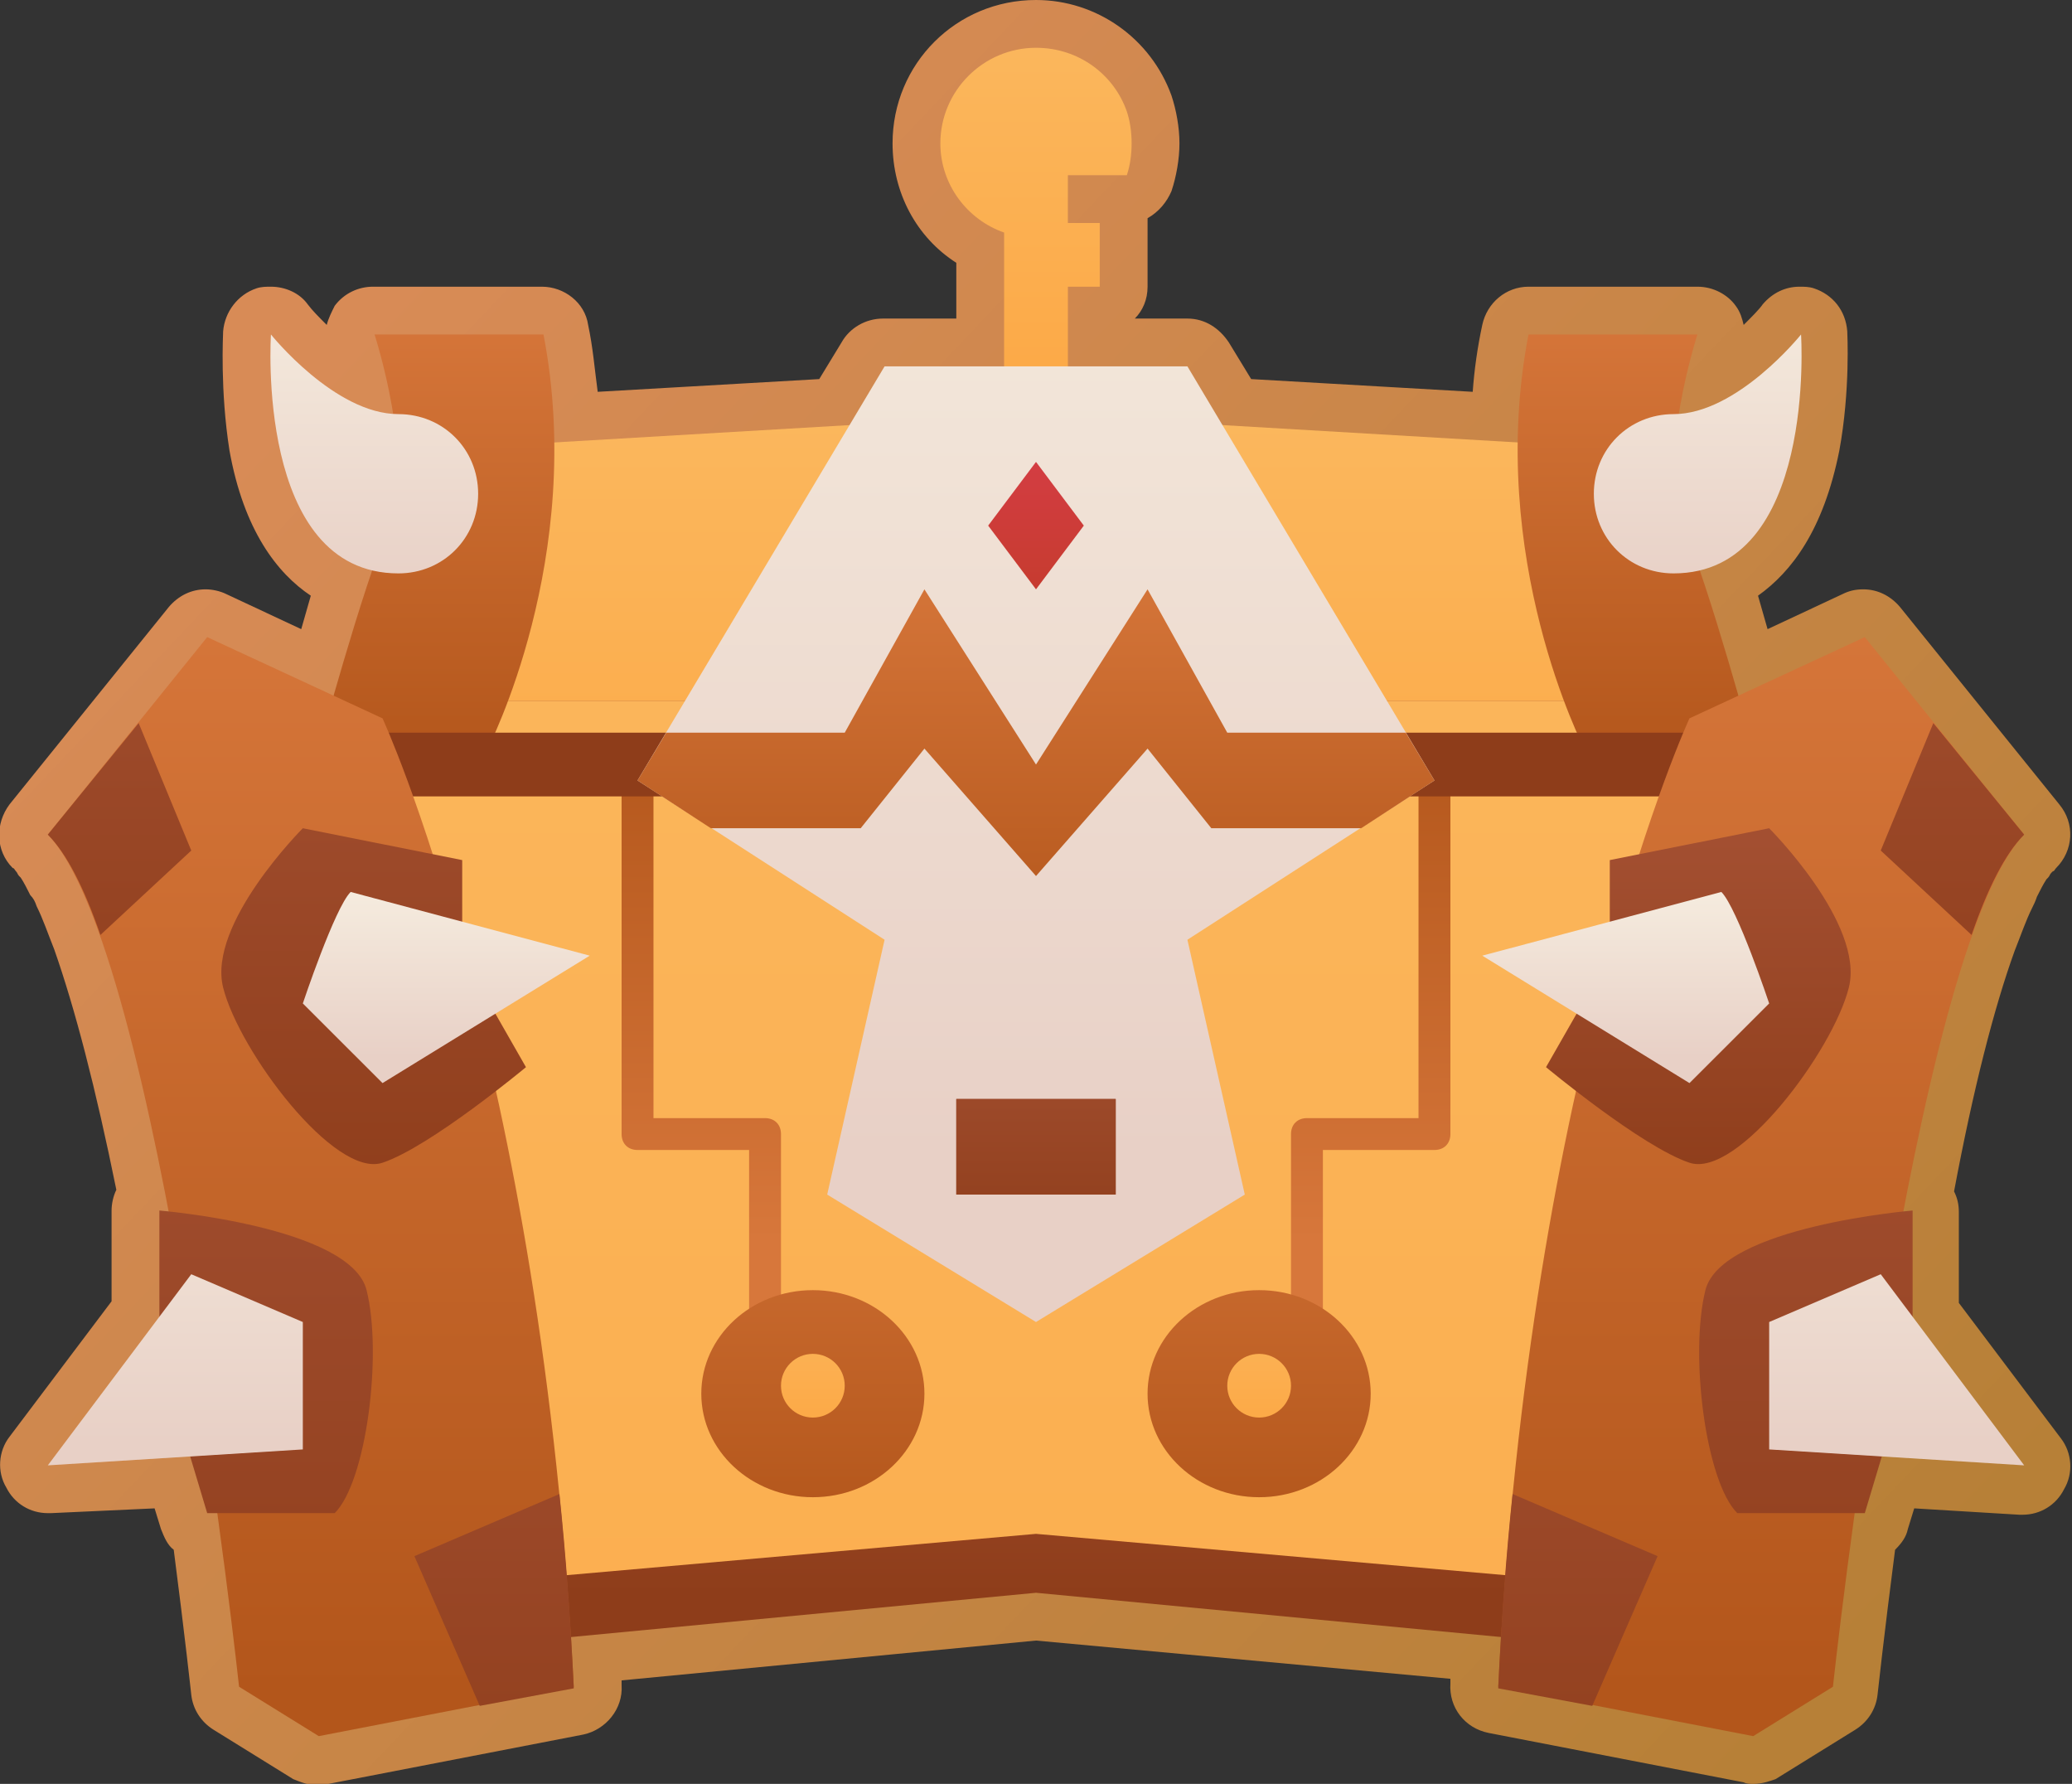 <svg width="158" height="136" viewBox="0 0 158 136" fill="none" xmlns="http://www.w3.org/2000/svg">
<rect x="0" y="0" width="158" height="136" fill="#333333" stroke="none"/>
<g clip-path="url(#clip0)">
<path d="M133.692 136C133.449 136 133.206 136 132.963 135.879L113.517 132.114C111.694 131.75 110.479 130.171 110.6 128.35C110.6 128.229 110.6 128.107 110.6 127.986L79 125.071L47.4 128.107C47.4 128.229 47.4 128.35 47.4 128.471C47.522 130.293 46.185 131.871 44.483 132.236L25.037 136C24.794 136 24.551 136.121 24.308 136.121C23.578 136.121 22.971 135.879 22.363 135.636L16.286 131.871C15.314 131.264 14.706 130.293 14.585 129.2C14.585 129.2 14.098 124.707 13.248 118.15C12.762 117.786 12.518 117.179 12.275 116.571L11.789 114.993L3.889 115.357C3.768 115.357 3.768 115.357 3.646 115.357C2.309 115.357 1.094 114.629 0.486 113.414C-0.243 112.2 -0.121 110.621 0.729 109.529L8.508 99.207V92.286C8.508 91.8 8.629 91.193 8.872 90.707C7.292 82.936 5.712 76.864 4.132 72.371C3.646 71.157 3.282 70.064 2.795 69.093C2.674 68.729 2.552 68.486 2.309 68.243C2.066 67.757 1.823 67.271 1.58 66.907L1.459 66.786C1.337 66.664 1.337 66.543 1.215 66.421L4.011 64.114L1.215 66.421C1.094 66.3 1.094 66.179 0.972 66.179C-0.365 64.843 -0.365 62.779 0.729 61.321L12.883 46.264C13.612 45.414 14.585 44.929 15.678 44.929C16.165 44.929 16.772 45.05 17.259 45.293L22.971 47.964C23.214 47.114 23.457 46.264 23.7 45.414C21.148 43.714 18.595 40.436 17.502 34.364C16.772 29.75 17.015 25.5 17.015 25.257C17.137 23.8 18.109 22.464 19.568 21.979C19.932 21.857 20.297 21.857 20.662 21.857C21.755 21.857 22.849 22.343 23.457 23.193C23.822 23.679 24.308 24.164 24.915 24.771C25.037 24.286 25.28 23.8 25.523 23.314C26.252 22.343 27.346 21.857 28.44 21.857H41.323C43.025 21.857 44.605 23.071 44.848 24.771C45.212 26.471 45.334 28.05 45.577 29.871L62.471 28.9L64.172 26.107C64.78 25.014 65.996 24.286 67.332 24.286H72.923V20.036C69.885 18.093 68.062 14.693 68.062 10.929C68.062 4.857 72.923 0 79 0C83.618 0 87.751 2.914 89.331 7.286C89.695 8.379 89.939 9.714 89.939 10.929C89.939 12.143 89.695 13.479 89.331 14.571C88.966 15.421 88.359 16.15 87.508 16.636C87.508 16.757 87.508 16.879 87.508 17V21.857C87.508 22.829 87.143 23.679 86.535 24.286H90.546C91.883 24.286 92.977 25.014 93.706 26.107L95.408 28.9L112.302 29.871C112.423 28.171 112.666 26.471 113.031 24.771C113.395 23.071 114.854 21.857 116.555 21.857H129.439C130.654 21.857 131.748 22.464 132.355 23.314C132.72 23.8 132.842 24.286 132.963 24.771C133.571 24.164 134.179 23.557 134.422 23.193C135.151 22.343 136.123 21.857 137.217 21.857C137.582 21.857 137.946 21.857 138.311 21.979C139.769 22.464 140.742 23.679 140.863 25.257C140.863 25.379 141.106 29.75 140.255 34.364C139.04 40.436 136.609 43.593 134.057 45.414C134.3 46.264 134.543 47.114 134.786 47.964L140.499 45.293C140.985 45.05 141.471 44.929 142.079 44.929C143.172 44.929 144.145 45.414 144.874 46.264L157.028 61.321C158.243 62.779 158.122 64.843 156.785 66.179C156.663 66.3 156.663 66.421 156.542 66.421L156.42 66.543C156.299 66.664 156.299 66.786 156.177 66.907L156.055 67.029C155.812 67.393 155.569 67.879 155.326 68.364C155.205 68.729 155.083 68.971 154.962 69.214C154.475 70.186 154.111 71.279 153.625 72.493C152.045 76.864 150.465 83.057 149.006 90.829C149.249 91.314 149.371 91.8 149.371 92.407V99.329L157.149 109.65C158 110.743 158.122 112.321 157.392 113.536C156.785 114.75 155.569 115.479 154.232 115.479C154.111 115.479 154.111 115.479 153.989 115.479L145.968 114.993L145.482 116.571C145.36 117.179 144.995 117.664 144.509 118.15C143.659 124.707 143.172 129.2 143.172 129.2C143.051 130.293 142.443 131.264 141.471 131.871L135.394 135.636C135.029 135.757 134.422 136 133.692 136Z" fill="url(#paint0_linear)"/>
<path d="M79 31.571L37.677 34V57.071H79H120.323V34L79 31.571Z" fill="url(#paint1_linear)"/>
<path d="M85.927 13.357C86.171 12.629 86.292 11.778 86.292 10.928C86.292 10.079 86.171 9.229 85.927 8.5C84.955 5.707 82.281 3.643 79 3.643C74.989 3.643 71.707 6.921 71.707 10.928C71.707 14.086 73.774 16.757 76.569 17.729V29.143H81.431V21.857H83.861V17H83.011H81.431V13.357H85.927Z" fill="url(#paint2_linear)"/>
<path d="M128.831 53.428H79H29.169L27.954 126.286L79 121.428L130.046 126.286L128.831 53.428Z" fill="url(#paint3_linear)"/>
<path d="M128.831 53.428H79H29.169L27.954 121.428L79 116.936L130.046 121.428L128.831 53.428Z" fill="url(#paint4_linear)"/>
<path d="M28.561 25.5C28.561 25.5 31.721 35.214 29.655 40.071C27.589 44.929 24.308 57.071 24.308 57.071H37.191C37.191 57.071 44.726 42.5 41.444 25.5H28.561Z" fill="url(#paint5_linear)"/>
<path d="M58.338 103.214C57.609 103.214 57.123 102.729 57.123 102V87.671H48.615C47.886 87.671 47.4 87.186 47.4 86.457V60.714C47.4 59.986 47.886 59.5 48.615 59.5C49.344 59.5 49.831 59.986 49.831 60.714V85.243H58.338C59.068 85.243 59.554 85.729 59.554 86.457V102C59.554 102.729 59.068 103.214 58.338 103.214Z" fill="url(#paint6_linear)"/>
<path d="M129.438 25.5C129.438 25.5 126.278 35.214 128.344 40.071C130.411 44.929 133.692 57.071 133.692 57.071H120.809C120.809 57.071 113.274 42.5 116.555 25.5H129.438Z" fill="url(#paint7_linear)"/>
<path d="M99.661 103.214C98.932 103.214 98.446 102.729 98.446 102V86.457C98.446 85.729 98.932 85.243 99.661 85.243H108.169V60.714C108.169 59.986 108.655 59.5 109.384 59.5C110.113 59.5 110.6 59.986 110.6 60.714V86.457C110.6 87.186 110.113 87.671 109.384 87.671H100.877V102C100.877 102.729 100.39 103.214 99.661 103.214Z" fill="url(#paint8_linear)"/>
<path d="M79 55.857H24.308V60.714H79H133.692V55.857H79Z" fill="url(#paint9_linear)"/>
<path d="M109.384 59.5L90.546 27.929H79H67.454L48.615 59.5L67.454 71.643L63.078 91.071L79 100.786L94.921 91.071L90.546 71.643L109.384 59.5Z" fill="url(#paint10_linear)"/>
<path d="M61.984 114.143C66.683 114.143 70.492 110.609 70.492 106.25C70.492 101.891 66.683 98.357 61.984 98.357C57.286 98.357 53.477 101.891 53.477 106.25C53.477 110.609 57.286 114.143 61.984 114.143Z" fill="url(#paint11_linear)"/>
<path d="M30.384 31.571C25.523 31.571 20.661 25.5 20.661 25.5C20.661 25.5 19.446 43.714 30.384 43.714C33.787 43.714 36.461 41.043 36.461 37.643C36.461 34.243 33.787 31.571 30.384 31.571Z" fill="url(#paint12_linear)"/>
<path d="M61.984 108.071C63.327 108.071 64.415 106.984 64.415 105.643C64.415 104.302 63.327 103.214 61.984 103.214C60.642 103.214 59.554 104.302 59.554 105.643C59.554 106.984 60.642 108.071 61.984 108.071Z" fill="url(#paint13_linear)"/>
<path d="M79 35.214L75.353 40.071L79 44.928L82.646 40.071L79 35.214Z" fill="url(#paint14_linear)"/>
<path d="M107.197 55.857H93.585L87.507 44.929L79 58.286L70.492 44.929L64.415 55.857H50.803L48.615 59.5L54.206 63.143H65.631L70.492 57.071L79 66.786L87.507 57.071L92.369 63.143H103.794L109.384 59.5L107.197 55.857Z" fill="url(#paint15_linear)"/>
<path d="M96.015 114.143C100.714 114.143 104.523 110.609 104.523 106.25C104.523 101.891 100.714 98.357 96.015 98.357C91.316 98.357 87.507 101.891 87.507 106.25C87.507 110.609 91.316 114.143 96.015 114.143Z" fill="url(#paint16_linear)"/>
<path d="M127.615 31.571C132.477 31.571 137.338 25.5 137.338 25.5C137.338 25.5 138.553 43.714 127.615 43.714C124.212 43.714 121.538 41.043 121.538 37.643C121.538 34.243 124.212 31.571 127.615 31.571Z" fill="url(#paint17_linear)"/>
<path d="M96.015 108.071C97.358 108.071 98.446 106.984 98.446 105.643C98.446 104.302 97.358 103.214 96.015 103.214C94.673 103.214 93.585 104.302 93.585 105.643C93.585 106.984 94.673 108.071 96.015 108.071Z" fill="url(#paint18_linear)"/>
<path d="M3.646 63.629L15.8 48.571L29.169 54.764C29.169 54.764 41.323 80.993 43.754 128.593L24.308 132.357L18.231 128.593C18.231 128.593 12.154 72.371 3.646 63.629Z" fill="url(#paint19_linear)"/>
<path d="M42.66 113.9L31.6 118.636L36.583 130.05L43.754 128.714C43.51 123.493 43.146 118.514 42.66 113.9Z" fill="url(#paint20_linear)"/>
<path d="M154.354 63.629L142.2 48.571L128.831 54.764C128.831 54.764 116.677 80.993 114.246 128.593L133.692 132.357L139.769 128.593C139.769 128.593 145.846 72.371 154.354 63.629Z" fill="url(#paint21_linear)"/>
<path d="M147.426 55.128L143.415 64.843L150.343 71.278C151.558 67.757 152.895 65.086 154.353 63.628L147.426 55.128Z" fill="url(#paint22_linear)"/>
<path d="M10.574 55.128L14.585 64.843L7.657 71.278C6.441 67.757 5.104 65.086 3.646 63.628L10.574 55.128Z" fill="url(#paint23_linear)"/>
<path d="M115.34 113.9L126.4 118.636L121.417 130.05L114.246 128.714C114.489 123.493 114.854 118.514 115.34 113.9Z" fill="url(#paint24_linear)"/>
<path d="M12.154 103.214C12.154 102 12.154 92.286 12.154 92.286C12.154 92.286 26.738 93.5 27.954 98.357C29.169 103.214 27.954 112.928 25.523 115.357H15.8L12.154 103.214Z" fill="url(#paint25_linear)"/>
<path d="M35.246 72.857V65.571L23.092 63.143C23.092 63.143 15.8 70.428 17.015 75.286C18.23 80.143 25.523 89.857 29.169 88.643C32.815 87.428 40.107 81.357 40.107 81.357L35.246 72.857Z" fill="url(#paint26_linear)"/>
<path d="M145.846 103.214C145.846 102 145.846 92.286 145.846 92.286C145.846 92.286 131.262 93.5 130.046 98.357C128.831 103.214 130.046 112.928 132.477 115.357H142.2L145.846 103.214Z" fill="url(#paint27_linear)"/>
<path d="M122.754 72.857V65.571L134.907 63.143C134.907 63.143 142.2 70.428 140.984 75.286C139.769 80.143 132.477 89.857 128.831 88.643C125.184 87.428 117.892 81.357 117.892 81.357L122.754 72.857Z" fill="url(#paint28_linear)"/>
<path d="M26.738 68C25.523 69.214 23.092 76.5 23.092 76.5L29.169 82.571L44.969 72.857L26.738 68Z" fill="url(#paint29_linear)"/>
<path d="M3.646 111.714L14.585 97.143L23.092 100.786V110.5L3.646 111.714Z" fill="url(#paint30_linear)"/>
<path d="M131.262 68C132.477 69.214 134.908 76.5 134.908 76.5L128.831 82.571L113.031 72.857L131.262 68Z" fill="url(#paint31_linear)"/>
<path d="M154.354 111.714L143.415 97.143L134.908 100.786V110.5L154.354 111.714Z" fill="url(#paint32_linear)"/>
<path d="M85.077 83.786H72.923V91.071H85.077V83.786Z" fill="url(#paint33_linear)"/>
<path d="M72.923 91.071H85.077V83.786H72.923V91.071Z" fill="url(#paint34_linear)"/>
</g>
<defs>
<linearGradient id="paint0_linear" x1="24.592" y1="26.77" x2="139.115" y2="135.228" gradientUnits="userSpaceOnUse">
<stop stop-color="#D88B56"/>
<stop offset="0.974" stop-color="#B78037"/>
</linearGradient>
<linearGradient id="paint1_linear" x1="79" y1="31.839" x2="79" y2="69.209" gradientUnits="userSpaceOnUse">
<stop stop-color="#FBB75D"/>
<stop offset="1" stop-color="#FCA845"/>
</linearGradient>
<linearGradient id="paint2_linear" x1="79" y1="2.625" x2="79" y2="31.208" gradientUnits="userSpaceOnUse">
<stop stop-color="#FBB75D"/>
<stop offset="1" stop-color="#FCA845"/>
</linearGradient>
<linearGradient id="paint3_linear" x1="79" y1="98.272" x2="79" y2="122.237" gradientUnits="userSpaceOnUse">
<stop stop-color="#A34F31"/>
<stop offset="0.974" stop-color="#8E3D1A"/>
</linearGradient>
<linearGradient id="paint4_linear" x1="79" y1="36.651" x2="79" y2="197.759" gradientUnits="userSpaceOnUse">
<stop stop-color="#FBB75D"/>
<stop offset="1" stop-color="#FCA845"/>
</linearGradient>
<linearGradient id="paint5_linear" x1="33.27" y1="60.001" x2="33.27" y2="16.411" gradientUnits="userSpaceOnUse">
<stop offset="0.037" stop-color="#B3561B"/>
<stop offset="0.852" stop-color="#D7773B"/>
</linearGradient>
<linearGradient id="paint6_linear" x1="53.477" y1="53.871" x2="53.477" y2="101.645" gradientUnits="userSpaceOnUse">
<stop offset="0.037" stop-color="#B3561B"/>
<stop offset="0.852" stop-color="#D7773B"/>
</linearGradient>
<linearGradient id="paint7_linear" x1="124.73" y1="60.001" x2="124.73" y2="16.411" gradientUnits="userSpaceOnUse">
<stop offset="0.037" stop-color="#B3561B"/>
<stop offset="0.852" stop-color="#D7773B"/>
</linearGradient>
<linearGradient id="paint8_linear" x1="104.523" y1="53.871" x2="104.523" y2="101.645" gradientUnits="userSpaceOnUse">
<stop offset="0.037" stop-color="#B3561B"/>
<stop offset="0.852" stop-color="#D7773B"/>
</linearGradient>
<linearGradient id="paint9_linear" x1="79" y1="33.159" x2="79" y2="56.339" gradientUnits="userSpaceOnUse">
<stop stop-color="#A34F31"/>
<stop offset="0.974" stop-color="#8E3D1A"/>
</linearGradient>
<linearGradient id="paint10_linear" x1="79" y1="87.999" x2="79" y2="2.22" gradientUnits="userSpaceOnUse">
<stop stop-color="#E8D0C6"/>
<stop offset="0.906" stop-color="#F5EBDE"/>
</linearGradient>
<linearGradient id="paint11_linear" x1="61.984" y1="117.75" x2="61.984" y2="76.426" gradientUnits="userSpaceOnUse">
<stop offset="0.037" stop-color="#B3561B"/>
<stop offset="0.852" stop-color="#D7773B"/>
</linearGradient>
<linearGradient id="paint12_linear" x1="28.541" y1="45.233" x2="28.541" y2="20.481" gradientUnits="userSpaceOnUse">
<stop stop-color="#E8D0C6"/>
<stop offset="0.906" stop-color="#F5EBDE"/>
</linearGradient>
<linearGradient id="paint13_linear" x1="61.984" y1="98.691" x2="61.984" y2="109.03" gradientUnits="userSpaceOnUse">
<stop stop-color="#FBB75D"/>
<stop offset="1" stop-color="#FCA845"/>
</linearGradient>
<linearGradient id="paint14_linear" x1="79" y1="34.781" x2="79" y2="46.558" gradientUnits="userSpaceOnUse">
<stop stop-color="#D43D43"/>
<stop offset="1" stop-color="#C43B2C"/>
</linearGradient>
<linearGradient id="paint15_linear" x1="79" y1="74.503" x2="79" y2="36.194" gradientUnits="userSpaceOnUse">
<stop offset="0.037" stop-color="#B3561B"/>
<stop offset="0.852" stop-color="#D7773B"/>
</linearGradient>
<linearGradient id="paint16_linear" x1="96.015" y1="117.75" x2="96.015" y2="76.426" gradientUnits="userSpaceOnUse">
<stop offset="0.037" stop-color="#B3561B"/>
<stop offset="0.852" stop-color="#D7773B"/>
</linearGradient>
<linearGradient id="paint17_linear" x1="129.458" y1="45.233" x2="129.458" y2="20.481" gradientUnits="userSpaceOnUse">
<stop stop-color="#E8D0C6"/>
<stop offset="0.906" stop-color="#F5EBDE"/>
</linearGradient>
<linearGradient id="paint18_linear" x1="96.015" y1="98.691" x2="96.015" y2="109.03" gradientUnits="userSpaceOnUse">
<stop stop-color="#FBB75D"/>
<stop offset="1" stop-color="#FCA845"/>
</linearGradient>
<linearGradient id="paint19_linear" x1="23.7" y1="132.93" x2="23.7" y2="27.887" gradientUnits="userSpaceOnUse">
<stop offset="0.037" stop-color="#B3561B"/>
<stop offset="0.852" stop-color="#D7773B"/>
</linearGradient>
<linearGradient id="paint20_linear" x1="37.676" y1="97.472" x2="37.676" y2="144.289" gradientUnits="userSpaceOnUse">
<stop stop-color="#A34F31"/>
<stop offset="0.974" stop-color="#8E3D1A"/>
</linearGradient>
<linearGradient id="paint21_linear" x1="134.3" y1="132.93" x2="134.3" y2="27.887" gradientUnits="userSpaceOnUse">
<stop offset="0.037" stop-color="#B3561B"/>
<stop offset="0.852" stop-color="#D7773B"/>
</linearGradient>
<linearGradient id="paint22_linear" x1="148.884" y1="42.255" x2="148.884" y2="86.107" gradientUnits="userSpaceOnUse">
<stop stop-color="#A34F31"/>
<stop offset="0.974" stop-color="#8E3D1A"/>
</linearGradient>
<linearGradient id="paint23_linear" x1="9.115" y1="42.255" x2="9.115" y2="86.107" gradientUnits="userSpaceOnUse">
<stop stop-color="#A34F31"/>
<stop offset="0.974" stop-color="#8E3D1A"/>
</linearGradient>
<linearGradient id="paint24_linear" x1="120.323" y1="97.472" x2="120.323" y2="144.289" gradientUnits="userSpaceOnUse">
<stop stop-color="#A34F31"/>
<stop offset="0.974" stop-color="#8E3D1A"/>
</linearGradient>
<linearGradient id="paint25_linear" x1="20.292" y1="78.525" x2="20.292" y2="136.543" gradientUnits="userSpaceOnUse">
<stop stop-color="#A34F31"/>
<stop offset="0.974" stop-color="#8E3D1A"/>
</linearGradient>
<linearGradient id="paint26_linear" x1="28.493" y1="50.917" x2="28.493" y2="95.156" gradientUnits="userSpaceOnUse">
<stop stop-color="#A34F31"/>
<stop offset="0.974" stop-color="#8E3D1A"/>
</linearGradient>
<linearGradient id="paint27_linear" x1="137.708" y1="78.525" x2="137.708" y2="136.543" gradientUnits="userSpaceOnUse">
<stop stop-color="#A34F31"/>
<stop offset="0.974" stop-color="#8E3D1A"/>
</linearGradient>
<linearGradient id="paint28_linear" x1="129.507" y1="63.994" x2="129.507" y2="91.985" gradientUnits="userSpaceOnUse">
<stop stop-color="#A34F31"/>
<stop offset="0.974" stop-color="#8E3D1A"/>
</linearGradient>
<linearGradient id="paint29_linear" x1="34.031" y1="80.597" x2="34.031" y2="66.935" gradientUnits="userSpaceOnUse">
<stop stop-color="#E8D0C6"/>
<stop offset="0.906" stop-color="#F5EBDE"/>
</linearGradient>
<linearGradient id="paint30_linear" x1="13.369" y1="109.923" x2="13.369" y2="80.916" gradientUnits="userSpaceOnUse">
<stop stop-color="#E8D0C6"/>
<stop offset="0.906" stop-color="#F5EBDE"/>
</linearGradient>
<linearGradient id="paint31_linear" x1="123.969" y1="80.597" x2="123.969" y2="66.935" gradientUnits="userSpaceOnUse">
<stop stop-color="#E8D0C6"/>
<stop offset="0.906" stop-color="#F5EBDE"/>
</linearGradient>
<linearGradient id="paint32_linear" x1="144.631" y1="109.923" x2="144.631" y2="80.916" gradientUnits="userSpaceOnUse">
<stop stop-color="#E8D0C6"/>
<stop offset="0.906" stop-color="#F5EBDE"/>
</linearGradient>
<linearGradient id="paint33_linear" x1="79" y1="134.67" x2="79" y2="134.481" gradientUnits="userSpaceOnUse">
<stop stop-color="#A34F31"/>
<stop offset="0.974" stop-color="#8E3D1A"/>
</linearGradient>
<linearGradient id="paint34_linear" x1="79" y1="78.153" x2="79" y2="96.318" gradientUnits="userSpaceOnUse">
<stop stop-color="#A34F31"/>
<stop offset="0.974" stop-color="#8E3D1A"/>
</linearGradient>
<clipPath id="clip0">
<rect width="158" height="136" fill="white"/>
</clipPath>
</defs>
</svg>

